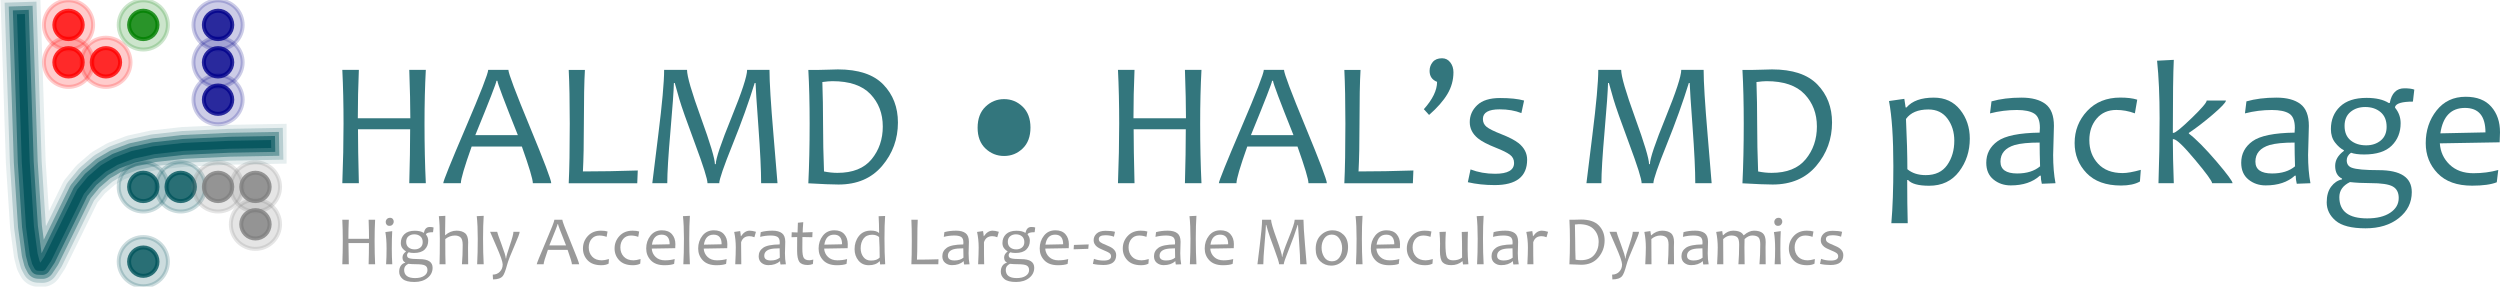 <?xml version="1.0" encoding="UTF-8" standalone="no"?>
<svg id="svg7209" xmlns:rdf="http://www.w3.org/1999/02/22-rdf-syntax-ns#" xmlns="http://www.w3.org/2000/svg" viewBox="0 0 785.08 90" version="1.1" xmlns:cc="http://creativecommons.org/ns#" xmlns:dc="http://purl.org/dc/elements/1.1/">
 <defs id="defs7211">
  <clipPath id="clipPath6937" clipPathUnits="userSpaceOnUse">
   <path id="path6939" d="M0,0,72,0,72,72,0,72,0,0z"/>
  </clipPath>
  <clipPath id="clipPath6951" clipPathUnits="userSpaceOnUse">
   <path id="path6953" d="M0,0,72,0,72,72,0,72,0,0z"/>
  </clipPath>
  <clipPath id="clipPath6965" clipPathUnits="userSpaceOnUse">
   <path id="path6967" d="M0,0,72,0,72,72,0,72,0,0z"/>
  </clipPath>
  <clipPath id="clipPath6975" clipPathUnits="userSpaceOnUse">
   <path id="path6977" d="M0,0,72,0,72,72,0,72,0,0z"/>
  </clipPath>
  <clipPath id="clipPath6985" clipPathUnits="userSpaceOnUse">
   <path id="path6987" d="M0,0,72,0,72,72,0,72,0,0z"/>
  </clipPath>
  <clipPath id="clipPath6999" clipPathUnits="userSpaceOnUse">
   <path id="path7001" d="M0,0,72,0,72,72,0,72,0,0z"/>
  </clipPath>
  <clipPath id="clipPath7013" clipPathUnits="userSpaceOnUse">
   <path id="path7015" d="M0,0,72,0,72,72,0,72,0,0z"/>
  </clipPath>
  <clipPath id="clipPath7027" clipPathUnits="userSpaceOnUse">
   <path id="path7029" d="M0,0,72,0,72,72,0,72,0,0z"/>
  </clipPath>
  <clipPath id="clipPath7041" clipPathUnits="userSpaceOnUse">
   <path id="path7043" d="M0,0,72,0,72,72,0,72,0,0z"/>
  </clipPath>
  <clipPath id="clipPath7055" clipPathUnits="userSpaceOnUse">
   <path id="path7057" d="M0,0,72,0,72,72,0,72,0,0z"/>
  </clipPath>
  <clipPath id="clipPath7069" clipPathUnits="userSpaceOnUse">
   <path id="path7071" d="M0,0,72,0,72,72,0,72,0,0z"/>
  </clipPath>
  <clipPath id="clipPath7079" clipPathUnits="userSpaceOnUse">
   <path id="path7081" d="M0,0,72,0,72,72,0,72,0,0z"/>
  </clipPath>
  <clipPath id="clipPath7089" clipPathUnits="userSpaceOnUse">
   <path id="path7091" d="M0,0,72,0,72,72,0,72,0,0z"/>
  </clipPath>
  <clipPath id="clipPath7099" clipPathUnits="userSpaceOnUse">
   <path id="path7101" d="M0,0,72,0,72,72,0,72,0,0z"/>
  </clipPath>
  <clipPath id="clipPath7109" clipPathUnits="userSpaceOnUse">
   <path id="path7111" d="M0,0,72,0,72,72,0,72,0,0z"/>
  </clipPath>
 </defs>
 <g id="layer1" transform="translate(-5,-957.362)">
  <g id="text3333" font-size="19px" transform="translate(0,952.362)" font-family="Candara" fill="#999">
   <path id="path6539" d="m122.8,87.996-2.041,0c0.072-2.478,0.107-4.698,0.107-6.66h-6.435c0,1.59,0.036,3.81,0.107,6.66h-2.041c0.1-2.614,0.15-5.063,0.15-7.348,0-2.392-0.05-4.605-0.15-6.639h2.041c-0.086,2.048-0.129,4.039-0.129,5.973h6.478c-0-1.554-0.043-3.545-0.129-5.973h2.041c-0.107,1.991-0.161,4.204-0.161,6.639-0,2.671,0.054,5.12,0.161,7.348z"/>
   <path id="path6541" d="m128.19,87.996-1.944,0c0.1-1.432,0.15-3.069,0.15-4.909,0-2.07-0.125-3.806-0.376-5.21l2.148-0.29c-0.086,1.497-0.129,3.33-0.129,5.5,0,1.719,0.05,3.355,0.15,4.909zm0.451-13.428c-0,0.365-0.118,0.682-0.354,0.951-0.236,0.269-0.569,0.403-0.999,0.403-0.365,0-0.65-0.116-0.854-0.349-0.204-0.233-0.306-0.514-0.306-0.843,0-0.358,0.122-0.67,0.365-0.935,0.243-0.265,0.58-0.397,1.01-0.397,0.351,0,0.628,0.116,0.833,0.349,0.204,0.233,0.306,0.507,0.306,0.822z"/>
   <path id="path6543" d="m141.16,76.437-0.172,1.482c-1.332,0-2.066,0.215-2.202,0.645v0.107c0.458,0.559,0.687,1.196,0.688,1.912-0,1.117-0.367,2.039-1.101,2.766-0.734,0.727-1.867,1.09-3.4,1.09-0.68,0-1.221-0.072-1.622-0.215-0.351,0.251-0.526,0.562-0.526,0.935-0,0.458,0.208,0.763,0.623,0.913,0.53,0.201,1.636,0.301,3.319,0.301,2.721,0,4.082,0.902,4.082,2.707-0,1.289-0.53,2.356-1.59,3.201-1.06,0.845-2.431,1.268-4.114,1.268-1.726-0-2.956-0.313-3.69-0.94-0.734-0.627-1.101-1.38-1.101-2.261,0-0.802,0.181-1.447,0.542-1.934,0.362-0.487,0.811-0.788,1.348-0.902v-0.097c-0.566-0.272-0.849-0.795-0.849-1.568-0-0.702,0.358-1.318,1.074-1.848v-0.086c-0.38-0.186-0.741-0.501-1.085-0.945-0.344-0.444-0.516-0.995-0.516-1.654,0-1.139,0.376-2.066,1.128-2.782,0.752-0.716,1.841-1.074,3.266-1.074,1.167,0,2.084,0.211,2.75,0.634h0.118c0.229-1.21,0.831-1.815,1.805-1.815,0.53,0,0.938,0.054,1.225,0.161zm-1.923,13.374c-0-0.673-0.245-1.148-0.736-1.423-0.491-0.276-1.413-0.414-2.766-0.414-0.917,0-1.755-0.043-2.514-0.129-0.874,0.423-1.311,1.042-1.311,1.858,0,1.747,1.146,2.621,3.438,2.621,1.196-0,2.143-0.233,2.841-0.698,0.698-0.466,1.047-1.071,1.047-1.815zm-1.493-8.787c-0-0.788-0.249-1.391-0.747-1.81-0.498-0.419-1.13-0.628-1.896-0.628-0.723,0-1.328,0.202-1.815,0.607-0.487,0.405-0.73,0.979-0.73,1.724,0,0.781,0.249,1.375,0.747,1.783,0.498,0.408,1.137,0.612,1.917,0.612,0.716,0,1.316-0.199,1.799-0.596,0.483-0.397,0.725-0.961,0.725-1.692z"/>
   <path id="path6545" d="m152.02,87.996-1.955,0c0.158-1.883,0.236-3.91,0.236-6.08-0-1.16-0.217-1.942-0.65-2.347-0.433-0.405-1.033-0.607-1.799-0.607-1.074,0-2.08,0.369-3.019,1.106,0,3.91,0.029,6.553,0.086,7.928h-1.891c0.065-1.891,0.097-4.562,0.097-8.014,0-3.022-0.104-5.389-0.312-7.101l2.041-0.107c-0.057,2.184-0.086,4.211-0.086,6.08h0.065c1.074-0.945,2.252-1.418,3.534-1.418,1.146,0,2.041,0.267,2.686,0.8,0.645,0.534,0.967,1.47,0.967,2.809-0,0.136-0.007,0.403-0.021,0.8-0.014,0.397-0.021,0.747-0.021,1.047-0,1.031,0.014,2.732,0.043,5.103z"/>
   <path id="path6547" d="m156.9,87.996-2.062,0c0.129-2.363,0.193-5.035,0.193-8.014,0-2.893-0.104-5.26-0.312-7.101l2.181-0.107c-0.136,1.948-0.204,4.351-0.204,7.208-0,2.943,0.068,5.615,0.204,8.014z"/>
   <path id="path6549" d="m168.19,77.79c-0,0.458-0.541,1.919-1.622,4.383-1.239,2.814-2.009,4.798-2.31,5.951-0.494,1.869-0.952,3.058-1.375,3.566-0.573,0.702-1.593,1.053-3.062,1.053l-0.086-1.504c0.895-0,1.64-0.304,2.234-0.913,0.594-0.609,0.892-1.371,0.892-2.288,0-0.795-0.659-2.686-1.977-5.672-1.318-2.986-1.977-4.512-1.977-4.576h2.224c0,0.193,0.451,1.497,1.353,3.91,0.902,2.413,1.353,3.899,1.353,4.458h0.107c0-0.465,0.381-1.815,1.144-4.05,0.763-2.234,1.144-3.674,1.144-4.318z"/>
   <path id="path6551" d="m186.87,87.996-2.267,0c-0-0.48-0.451-1.987-1.353-4.522h-6.198c-0.888,2.499-1.332,4.007-1.332,4.522h-2.17c0-0.265,0.924-2.555,2.772-6.87s2.772-6.687,2.772-7.117h2.492c-0,0.423,0.881,2.761,2.643,7.015,1.762,4.254,2.643,6.578,2.643,6.972zm-4.114-5.93c-1.683-4.204-2.524-6.438-2.524-6.703h-0.118c-0,0.222-0.87,2.456-2.61,6.703z"/>
   <path id="path6553" d="m196.23,86.352-0.107,1.44c-0.58,0.329-1.357,0.494-2.331,0.494-1.855-0-3.273-0.512-4.254-1.536-0.981-1.024-1.472-2.259-1.472-3.706,0-1.532,0.516-2.85,1.547-3.953,1.031-1.103,2.396-1.654,4.093-1.654,0.852,0,1.547,0.086,2.084,0.258l-0.29,1.687c-0.752-0.279-1.515-0.419-2.288-0.419-1.017,0-1.826,0.354-2.428,1.063-0.602,0.709-0.902,1.597-0.902,2.664-0,1.16,0.358,2.127,1.074,2.9,0.716,0.773,1.73,1.16,3.04,1.16,0.537,0,1.282-0.132,2.234-0.397z"/>
   <path id="path6555" d="m206.16,86.352-0.107,1.44c-0.58,0.329-1.357,0.494-2.331,0.494-1.855-0-3.273-0.512-4.254-1.536-0.981-1.024-1.472-2.259-1.472-3.706,0-1.532,0.516-2.85,1.547-3.953,1.031-1.103,2.396-1.654,4.093-1.654,0.852,0,1.547,0.086,2.084,0.258l-0.29,1.687c-0.752-0.279-1.515-0.419-2.288-0.419-1.017,0-1.826,0.354-2.428,1.063-0.602,0.709-0.902,1.597-0.902,2.664-0,1.16,0.358,2.127,1.074,2.9,0.716,0.773,1.73,1.16,3.04,1.16,0.537,0,1.282-0.132,2.234-0.397z"/>
   <path id="path6557" d="m217.09,81.69c-0,0.301-0.014,0.716-0.043,1.246l-7.38,0.129c0.072,1.046,0.476,1.921,1.214,2.627,0.738,0.705,1.715,1.058,2.933,1.058,1.089,0,2.109-0.132,3.062-0.397l-0.183,1.515c-0.702,0.279-1.715,0.419-3.04,0.419-1.862-0-3.282-0.508-4.259-1.525-0.978-1.017-1.466-2.256-1.466-3.717,0-1.561,0.446-2.906,1.337-4.034s2.089-1.692,3.593-1.692c1.382,0,2.433,0.408,3.153,1.225,0.72,0.816,1.08,1.866,1.08,3.147zm-1.794,0.021c-0-2.012-0.841-3.018-2.524-3.019-1.719,0-2.732,1.046-3.04,3.137z"/>
   <path id="path6559" d="m221.65,87.996-2.062,0c0.129-2.363,0.193-5.035,0.193-8.014,0-2.893-0.104-5.26-0.312-7.101l2.181-0.107c-0.136,1.948-0.204,4.351-0.204,7.208,0,2.943,0.068,5.615,0.204,8.014z"/>
   <path id="path6561" d="m233.41,81.69c-0,0.301-0.014,0.716-0.043,1.246l-7.38,0.129c0.072,1.046,0.476,1.921,1.214,2.627,0.738,0.705,1.715,1.058,2.933,1.058,1.089,0,2.109-0.132,3.062-0.397l-0.183,1.515c-0.702,0.279-1.715,0.419-3.04,0.419-1.862-0-3.282-0.508-4.259-1.525-0.978-1.017-1.466-2.256-1.466-3.717,0-1.561,0.446-2.906,1.337-4.034s2.089-1.692,3.593-1.692c1.382,0,2.433,0.408,3.153,1.225,0.72,0.816,1.08,1.866,1.08,3.147zm-1.794,0.021c-0-2.012-0.841-3.018-2.524-3.019-1.719,0-2.732,1.046-3.04,3.137z"/>
   <path id="path6563" d="m242.39,77.79-0.483,1.708c-0.559-0.222-1.078-0.333-1.558-0.333-1.346,0-2.22,0.641-2.621,1.923,0,3.294,0.021,5.597,0.064,6.907h-1.901c0.115-2.27,0.172-4.032,0.172-5.285,0-1.697-0.168-3.323-0.505-4.877l1.88-0.269c0.136,0.788,0.204,1.314,0.204,1.579h0.086c0.773-1.139,1.676-1.708,2.707-1.708,0.544,0,1.196,0.118,1.955,0.354z"/>
   <path id="path6565" d="m251.79,87.996-1.687,0.064c-0.086-0.351-0.129-0.684-0.129-0.999h-0.107c-0.881,0.802-2.08,1.203-3.599,1.203-0.824,0-1.533-0.242-2.127-0.725-0.594-0.483-0.892-1.173-0.892-2.068,0-1.103,0.466-1.989,1.397-2.659,0.931-0.67,2.66-1.022,5.189-1.058,0.021-0.172,0.032-0.369,0.032-0.591-0-0.881-0.235-1.468-0.704-1.762-0.469-0.294-1.18-0.44-2.132-0.44-1.124,0-2.231,0.14-3.319,0.419l0.183-1.482c1.074-0.308,2.31-0.462,3.706-0.462,1.275,0,2.259,0.263,2.954,0.79,0.695,0.526,1.042,1.423,1.042,2.691-0,0.337-0.016,0.947-0.048,1.831-0.032,0.884-0.048,1.474-0.048,1.767-0,1.303,0.097,2.463,0.29,3.481zm-1.901-2.084c-0.036-1.089-0.054-2.066-0.054-2.933-1.346,0-2.37,0.1-3.072,0.301-1.175,0.358-1.762,1.042-1.762,2.052,0,0.974,0.688,1.461,2.062,1.461,1.182,0,2.123-0.294,2.825-0.881z"/>
   <path id="path6567" d="m260.4,86.513-0.129,1.397c-0.566,0.208-1.099,0.312-1.601,0.312-1.289-0-2.17-0.328-2.643-0.983-0.473-0.655-0.709-1.828-0.709-3.518,0-1.096,0.007-2.524,0.021-4.286-0.401,0-0.992,0.021-1.772,0.064l0.065-1.558c0.68,0.043,1.289,0.064,1.826,0.064,0-0.43,0.036-1.45,0.107-3.062l1.687-0.172c-0.122,1.504-0.183,2.582-0.183,3.233,0.702,0,1.733-0.036,3.094-0.107l-0.075,1.601c-1.289-0.043-2.324-0.064-3.104-0.064-0.014,1.081-0.021,2.299-0.021,3.652-0,1.475,0.156,2.451,0.467,2.927,0.312,0.476,0.89,0.714,1.735,0.714,0.279,0,0.691-0.072,1.235-0.215z"/>
   <path id="path6569" d="m271.23,81.69c-0,0.301-0.014,0.716-0.043,1.246l-7.38,0.129c0.072,1.046,0.476,1.921,1.214,2.627,0.738,0.705,1.715,1.058,2.933,1.058,1.089,0,2.109-0.132,3.062-0.397l-0.183,1.515c-0.702,0.279-1.715,0.419-3.04,0.419-1.862-0-3.282-0.508-4.259-1.525-0.978-1.017-1.466-2.256-1.466-3.717,0-1.561,0.446-2.906,1.337-4.034s2.089-1.692,3.593-1.692c1.382,0,2.433,0.408,3.153,1.225,0.72,0.816,1.08,1.866,1.08,3.147zm-1.794,0.021c-0-2.012-0.841-3.018-2.524-3.019-1.719,0-2.732,1.046-3.04,3.137z"/>
   <path id="path6571" d="m282.98,87.985-1.601,0.054c-0.057-0.308-0.086-0.634-0.086-0.978h-0.118c-0.752,0.816-1.869,1.225-3.352,1.225-1.361-0-2.444-0.494-3.249-1.482-0.806-0.988-1.208-2.181-1.208-3.577-0-1.583,0.448-2.947,1.343-4.093,0.895-1.146,2.156-1.719,3.781-1.719,1.16,0,1.991,0.236,2.492,0.709h0.086c0-1.776-0.05-3.52-0.15-5.231l2.041-0.075c-0.136,1.819-0.204,4.2-0.204,7.144-0,2.994,0.075,5.668,0.226,8.024zm-1.73-2.116c-0-2.227-0.061-4.372-0.183-6.435-0.58-0.48-1.303-0.72-2.17-0.72-1.21,0-2.116,0.403-2.718,1.208-0.602,0.806-0.902,1.817-0.902,3.035-0,1.089,0.285,2.005,0.854,2.75,0.569,0.745,1.359,1.117,2.369,1.117,1.268,0,2.184-0.319,2.75-0.956z"/>
   <path id="path6573" d="m299.72,86.416-0.064,1.579-8.454,0c0.086-1.769,0.129-4.218,0.129-7.348-0-2.693-0.043-4.906-0.129-6.639h1.998c-0.086,1.447-0.129,3.659-0.129,6.639,0,2.449-0.039,4.412-0.118,5.887,2.148,0,4.404-0.039,6.768-0.118z"/>
   <path id="path6575" d="m309.46,87.996-1.687,0.064c-0.086-0.351-0.129-0.684-0.129-0.999h-0.107c-0.881,0.802-2.08,1.203-3.599,1.203-0.824,0-1.533-0.242-2.127-0.725s-0.892-1.173-0.892-2.068c0-1.103,0.465-1.989,1.397-2.659,0.931-0.67,2.66-1.022,5.189-1.058,0.021-0.172,0.032-0.369,0.032-0.591,0-0.881-0.235-1.468-0.704-1.762-0.469-0.294-1.18-0.44-2.132-0.44-1.124,0-2.231,0.14-3.319,0.419l0.183-1.482c1.074-0.308,2.31-0.462,3.706-0.462,1.275,0,2.259,0.263,2.954,0.79,0.695,0.526,1.042,1.423,1.042,2.691-0,0.337-0.016,0.947-0.048,1.831-0.032,0.884-0.048,1.474-0.048,1.767-0,1.303,0.097,2.463,0.29,3.481zm-1.901-2.084c-0.036-1.089-0.054-2.066-0.054-2.933-1.346,0-2.37,0.1-3.072,0.301-1.175,0.358-1.762,1.042-1.762,2.052,0,0.974,0.688,1.461,2.062,1.461,1.182,0,2.123-0.294,2.825-0.881z"/>
   <path id="path6577" d="m318.66,77.79-0.483,1.708c-0.559-0.222-1.078-0.333-1.558-0.333-1.346,0-2.22,0.641-2.621,1.923,0,3.294,0.021,5.597,0.065,6.907h-1.901c0.115-2.27,0.172-4.032,0.172-5.285,0-1.697-0.168-3.323-0.505-4.877l1.88-0.269c0.136,0.788,0.204,1.314,0.204,1.579h0.086c0.773-1.139,1.676-1.708,2.707-1.708,0.544,0,1.196,0.118,1.955,0.354z"/>
   <path id="path6579" d="m330.09,76.437-0.172,1.482c-1.332,0-2.066,0.215-2.202,0.645v0.107c0.458,0.559,0.687,1.196,0.688,1.912-0,1.117-0.367,2.039-1.101,2.766-0.734,0.727-1.867,1.09-3.4,1.09-0.68,0-1.221-0.072-1.622-0.215-0.351,0.251-0.526,0.562-0.526,0.935,0,0.458,0.208,0.763,0.623,0.913,0.53,0.201,1.636,0.301,3.319,0.301,2.721,0,4.082,0.902,4.082,2.707-0,1.289-0.53,2.356-1.59,3.201-1.06,0.845-2.431,1.268-4.114,1.268-1.726-0-2.956-0.313-3.69-0.94-0.734-0.627-1.101-1.38-1.101-2.261,0-0.802,0.181-1.447,0.542-1.934,0.362-0.487,0.811-0.788,1.348-0.902v-0.097c-0.566-0.272-0.849-0.795-0.849-1.568,0-0.702,0.358-1.318,1.074-1.848v-0.086c-0.38-0.186-0.741-0.501-1.085-0.945-0.344-0.444-0.516-0.995-0.516-1.654,0-1.139,0.376-2.066,1.128-2.782,0.752-0.716,1.841-1.074,3.266-1.074,1.167,0,2.084,0.211,2.75,0.634h0.118c0.229-1.21,0.831-1.815,1.805-1.815,0.53,0,0.938,0.054,1.225,0.161zm-1.923,13.374c-0-0.673-0.245-1.148-0.736-1.423-0.491-0.276-1.413-0.414-2.766-0.414-0.917,0-1.755-0.043-2.514-0.129-0.874,0.423-1.311,1.042-1.311,1.858,0,1.747,1.146,2.621,3.438,2.621,1.196-0,2.143-0.233,2.841-0.698,0.698-0.466,1.047-1.071,1.047-1.815zm-1.493-8.787c-0-0.788-0.249-1.391-0.747-1.81-0.498-0.419-1.13-0.628-1.896-0.628-0.723,0-1.328,0.202-1.815,0.607-0.487,0.405-0.73,0.979-0.73,1.724-0,0.781,0.249,1.375,0.747,1.783,0.498,0.408,1.137,0.612,1.917,0.612,0.716,0,1.316-0.199,1.799-0.596s0.725-0.961,0.725-1.692z"/>
   <path id="path6581" d="m340.66,81.69c-0,0.301-0.014,0.716-0.043,1.246l-7.38,0.129c0.072,1.046,0.476,1.921,1.214,2.627,0.738,0.705,1.715,1.058,2.933,1.058,1.089,0,2.109-0.132,3.062-0.397l-0.183,1.515c-0.702,0.279-1.715,0.419-3.04,0.419-1.862-0-3.282-0.508-4.259-1.525-0.978-1.017-1.466-2.256-1.466-3.717,0-1.561,0.446-2.906,1.337-4.034s2.089-1.692,3.593-1.692c1.382,0,2.433,0.408,3.153,1.225,0.72,0.816,1.08,1.866,1.08,3.147zm-1.794,0.021c-0-2.012-0.841-3.018-2.524-3.019-1.719,0-2.732,1.046-3.04,3.137z"/>
   <path id="path6583" d="m346.88,81.754-0.129,1.386-4.598,0.15,0.097-1.375z"/>
   <path id="path6585" d="m355.52,85.084c-0,2.091-1.336,3.137-4.007,3.137-1.182-0-2.284-0.118-3.309-0.354l0.333-1.579c0.931,0.358,1.941,0.537,3.029,0.537,1.561,0,2.342-0.444,2.342-1.332-0-0.43-0.174-0.772-0.521-1.026-0.347-0.254-0.922-0.539-1.724-0.854-1.017-0.401-1.755-0.788-2.213-1.16-0.673-0.551-1.01-1.217-1.01-1.998,0-0.816,0.308-1.516,0.924-2.1,0.616-0.584,1.554-0.875,2.814-0.875,1.232,0,2.22,0.104,2.965,0.312l-0.333,1.547c-0.773-0.308-1.669-0.462-2.686-0.462-1.375,0-2.062,0.397-2.062,1.192,0,0.401,0.154,0.725,0.462,0.972,0.308,0.247,0.909,0.546,1.805,0.897,0.967,0.38,1.683,0.752,2.148,1.117,0.695,0.566,1.042,1.242,1.042,2.03z"/>
   <path id="path6587" d="m365.75,86.352-0.107,1.44c-0.58,0.329-1.357,0.494-2.331,0.494-1.855-0-3.273-0.512-4.254-1.536-0.981-1.024-1.472-2.259-1.472-3.706-0-1.532,0.516-2.85,1.547-3.953,1.031-1.103,2.396-1.654,4.093-1.654,0.852,0,1.547,0.086,2.084,0.258l-0.29,1.687c-0.752-0.279-1.515-0.419-2.288-0.419-1.017,0-1.826,0.354-2.428,1.063-0.602,0.709-0.902,1.597-0.902,2.664-0,1.16,0.358,2.127,1.074,2.9,0.716,0.773,1.73,1.16,3.04,1.16,0.537,0,1.282-0.132,2.234-0.397z"/>
   <path id="path6589" d="m375.93,87.996-1.687,0.064c-0.086-0.351-0.129-0.684-0.129-0.999h-0.107c-0.881,0.802-2.08,1.203-3.599,1.203-0.824,0-1.533-0.242-2.127-0.725s-0.892-1.173-0.892-2.068c0-1.103,0.466-1.989,1.397-2.659,0.931-0.67,2.66-1.022,5.189-1.058,0.021-0.172,0.032-0.369,0.032-0.591-0-0.881-0.235-1.468-0.704-1.762-0.469-0.294-1.18-0.44-2.132-0.44-1.124,0-2.231,0.14-3.319,0.419l0.183-1.482c1.074-0.308,2.31-0.462,3.706-0.462,1.275,0,2.259,0.263,2.954,0.79,0.695,0.526,1.042,1.423,1.042,2.691-0,0.337-0.016,0.947-0.048,1.831-0.032,0.884-0.048,1.474-0.048,1.767-0,1.303,0.097,2.463,0.29,3.481zm-1.901-2.084c-0.036-1.089-0.054-2.066-0.054-2.933-1.346,0-2.37,0.1-3.072,0.301-1.175,0.358-1.762,1.042-1.762,2.052,0,0.974,0.688,1.461,2.062,1.461,1.182,0,2.123-0.294,2.825-0.881z"/>
   <path id="path6591" d="m380.72,87.996-2.062,0c0.129-2.363,0.193-5.035,0.193-8.014,0-2.893-0.104-5.26-0.312-7.101l2.181-0.107c-0.136,1.948-0.204,4.351-0.204,7.208-0,2.943,0.068,5.615,0.204,8.014z"/>
   <path id="path6593" d="m392.48,81.69c-0,0.301-0.014,0.716-0.043,1.246l-7.38,0.129c0.072,1.046,0.476,1.921,1.214,2.627,0.738,0.705,1.715,1.058,2.933,1.058,1.089,0,2.109-0.132,3.062-0.397l-0.183,1.515c-0.702,0.279-1.715,0.419-3.04,0.419-1.862-0-3.282-0.508-4.259-1.525-0.978-1.017-1.466-2.256-1.466-3.717,0-1.561,0.446-2.906,1.337-4.034s2.089-1.692,3.593-1.692c1.382,0,2.433,0.408,3.153,1.225,0.72,0.816,1.08,1.866,1.08,3.147zm-1.794,0.021c-0-2.012-0.841-3.018-2.524-3.019-1.719,0-2.732,1.046-3.04,3.137z"/>
   <path id="path6595" d="m415.32,87.996-2.019,0c-0-1.597-0.111-3.907-0.333-6.929-0.222-3.022-0.34-4.834-0.354-5.436h-0.107c-0.716,2.328-1.624,4.854-2.723,7.579-1.099,2.725-1.649,4.32-1.649,4.786h-1.45c0-0.501-0.512-2.125-1.536-4.872-1.024-2.746-1.672-4.585-1.944-5.516-0.272-0.931-0.458-1.59-0.559-1.977h-0.107c-0.021,0.981-0.163,2.961-0.424,5.94-0.261,2.979-0.392,5.12-0.392,6.424h-1.848c0-0.072,0.243-2.043,0.73-5.914,0.487-3.871,0.73-6.562,0.73-8.073h2.825c-0,0.788,0.573,2.757,1.719,5.908,1.146,3.151,1.719,5.06,1.719,5.726h0.107c-0-0.666,0.645-2.58,1.934-5.742,1.289-3.162,1.934-5.126,1.934-5.892h2.761c-0,1.511,0.165,4.189,0.494,8.035,0.329,3.846,0.494,5.829,0.494,5.951z"/>
   <path id="path6597" d="m428.33,82.581c-0,1.833-0.526,3.264-1.579,4.292s-2.292,1.542-3.717,1.542c-1.332,0-2.476-0.455-3.432-1.364-0.956-0.909-1.434-2.191-1.434-3.846,0-1.848,0.528-3.291,1.585-4.329s2.297-1.558,3.722-1.558c1.332,0,2.474,0.46,3.427,1.38,0.952,0.92,1.429,2.215,1.429,3.883zm-1.858,0.376c-0-1.117-0.281-2.111-0.843-2.981-0.562-0.87-1.363-1.305-2.401-1.305-1.031,0-1.824,0.412-2.379,1.235-0.555,0.824-0.833,1.78-0.833,2.868,0,1.124,0.281,2.12,0.843,2.986,0.562,0.867,1.366,1.3,2.412,1.3,1.031,0,1.823-0.414,2.374-1.241,0.551-0.827,0.827-1.781,0.827-2.863z"/>
   <path id="path6599" d="m432.88,87.996-2.062,0c0.129-2.363,0.193-5.035,0.193-8.014,0-2.893-0.104-5.26-0.312-7.101l2.181-0.107c-0.136,1.948-0.204,4.351-0.204,7.208,0,2.943,0.068,5.615,0.204,8.014z"/>
   <path id="path6601" d="m444.65,81.69c-0,0.301-0.014,0.716-0.043,1.246l-7.38,0.129c0.072,1.046,0.476,1.921,1.214,2.627,0.738,0.705,1.715,1.058,2.933,1.058,1.089,0,2.109-0.132,3.062-0.397l-0.183,1.515c-0.702,0.279-1.715,0.419-3.04,0.419-1.862-0-3.282-0.508-4.259-1.525-0.978-1.017-1.466-2.256-1.466-3.717,0-1.561,0.446-2.906,1.337-4.034s2.089-1.692,3.593-1.692c1.382,0,2.433,0.408,3.153,1.225,0.72,0.816,1.08,1.866,1.08,3.147zm-1.794,0.021c-0-2.012-0.841-3.018-2.524-3.019-1.719,0-2.732,1.046-3.04,3.137z"/>
   <path id="path6603" d="m454.95,86.352-0.107,1.44c-0.58,0.329-1.357,0.494-2.331,0.494-1.855-0-3.273-0.512-4.254-1.536-0.981-1.024-1.472-2.259-1.472-3.706,0-1.532,0.516-2.85,1.547-3.953,1.031-1.103,2.396-1.654,4.093-1.654,0.852,0,1.547,0.086,2.084,0.258l-0.29,1.687c-0.752-0.279-1.515-0.419-2.288-0.419-1.017,0-1.826,0.354-2.428,1.063-0.602,0.709-0.902,1.597-0.902,2.664,0,1.16,0.358,2.127,1.074,2.9,0.716,0.773,1.73,1.16,3.04,1.16,0.537,0,1.282-0.132,2.234-0.397z"/>
   <path id="path6605" d="m466.12,87.985-1.665,0.064c-0.1-0.401-0.15-0.73-0.15-0.988h-0.107c-0.952,0.802-2.109,1.203-3.47,1.203-1.239,0-2.139-0.299-2.702-0.897-0.562-0.598-0.843-1.803-0.843-3.615,0-0.258,0.007-0.641,0.021-1.149,0.014-0.508,0.021-0.856,0.021-1.042,0-1.053-0.061-2.292-0.183-3.717l1.998-0.075c-0.086,1.382-0.129,2.564-0.129,3.545,0,2.256,0.145,3.726,0.435,4.41,0.29,0.684,0.944,1.026,1.96,1.026,1.146,0,2.091-0.286,2.836-0.859-0-3.982-0.036-6.664-0.107-8.046l1.934-0.075c-0.057,1.346-0.086,3.208-0.086,5.586-0,1.525,0.079,3.069,0.236,4.63z"/>
   <path id="path6607" d="m470.91,87.996-2.062,0c0.129-2.363,0.193-5.035,0.193-8.014,0-2.893-0.104-5.26-0.312-7.101l2.181-0.107c-0.136,1.948-0.204,4.351-0.204,7.208,0,2.943,0.068,5.615,0.204,8.014z"/>
   <path id="path6609" d="m481.93,87.996-1.687,0.064c-0.086-0.351-0.129-0.684-0.129-0.999h-0.107c-0.881,0.802-2.08,1.203-3.599,1.203-0.824,0-1.533-0.242-2.127-0.725s-0.892-1.173-0.892-2.068c0-1.103,0.465-1.989,1.397-2.659,0.931-0.67,2.66-1.022,5.189-1.058,0.021-0.172,0.032-0.369,0.032-0.591-0-0.881-0.235-1.468-0.704-1.762-0.469-0.294-1.18-0.44-2.132-0.44-1.124,0-2.231,0.14-3.319,0.419l0.183-1.482c1.074-0.308,2.31-0.462,3.706-0.462,1.275,0,2.259,0.263,2.954,0.79,0.695,0.526,1.042,1.423,1.042,2.691-0,0.337-0.016,0.947-0.048,1.831-0.032,0.884-0.048,1.474-0.048,1.767-0,1.303,0.097,2.463,0.29,3.481zm-1.901-2.084c-0.036-1.089-0.054-2.066-0.054-2.933-1.346,0-2.37,0.1-3.072,0.301-1.175,0.358-1.762,1.042-1.762,2.052-0,0.974,0.687,1.461,2.062,1.461,1.182,0,2.123-0.294,2.825-0.881z"/>
   <path id="path6611" d="m491.14,77.79-0.483,1.708c-0.559-0.222-1.078-0.333-1.558-0.333-1.346,0-2.22,0.641-2.621,1.923,0,3.294,0.021,5.597,0.065,6.907h-1.901c0.115-2.27,0.172-4.032,0.172-5.285,0-1.697-0.168-3.323-0.505-4.877l1.88-0.269c0.136,0.788,0.204,1.314,0.204,1.579h0.086c0.773-1.139,1.676-1.708,2.707-1.708,0.544,0,1.196,0.118,1.955,0.354z"/>
   <path id="path6613" d="m508.9,80.498c-0,2.034-0.65,3.817-1.95,5.35-1.3,1.533-3.092,2.299-5.377,2.299-0.745,0-1.987-0.05-3.728-0.15,0.107-2.22,0.161-4.669,0.161-7.348,0-2.521-0.054-4.734-0.161-6.639h1.182c0.286,0,0.723-0.011,1.311-0.032,0.587-0.021,0.974-0.032,1.16-0.032,2.528,0,4.394,0.621,5.597,1.864s1.805,2.805,1.805,4.689zm-1.869,0.483c-0-1.59-0.507-2.918-1.52-3.985-1.013-1.067-2.58-1.601-4.7-1.601-0.301,0-0.713,0.036-1.235,0.107,0.057,1.669,0.086,3.384,0.086,5.146-0,1.934,0.039,3.896,0.118,5.887,0.573,0.115,1.124,0.172,1.654,0.172,1.891,0,3.296-0.56,4.216-1.681,0.92-1.121,1.38-2.469,1.38-4.044z"/>
   <path id="path6615" d="m519.71,77.79c-0,0.458-0.541,1.919-1.622,4.383-1.239,2.814-2.009,4.798-2.31,5.951-0.494,1.869-0.952,3.058-1.375,3.566-0.573,0.702-1.593,1.053-3.062,1.053l-0.086-1.504c0.895-0,1.64-0.304,2.234-0.913,0.594-0.609,0.892-1.371,0.892-2.288-0-0.795-0.659-2.686-1.977-5.672-1.318-2.986-1.977-4.512-1.977-4.576h2.224c0,0.193,0.451,1.497,1.353,3.91,0.902,2.413,1.353,3.899,1.353,4.458h0.107c-0-0.465,0.381-1.815,1.144-4.05,0.763-2.234,1.144-3.674,1.144-4.318z"/>
   <path id="path6617" d="m530.7,87.996-1.955,0c0.158-1.883,0.236-3.939,0.236-6.166-0-1.103-0.224-1.857-0.671-2.261-0.448-0.405-1.087-0.607-1.917-0.607-1.017,0-1.955,0.369-2.814,1.106,0,2.442,0.014,5.085,0.043,7.928h-1.955c0.122-2.435,0.183-4.197,0.183-5.285,0-1.676-0.158-3.301-0.473-4.877l1.891-0.269,0.204,1.31h0.086c1.06-0.96,2.195-1.439,3.405-1.44,1.189,0,2.109,0.263,2.761,0.79,0.652,0.526,0.978,1.463,0.978,2.809-0,0.136-0.007,0.405-0.021,0.806-0.014,0.401-0.021,0.67-0.021,0.806-0,1.196,0.014,2.979,0.043,5.35z"/>
   <path id="path6619" d="m541.57,87.996-1.687,0.064c-0.086-0.351-0.129-0.684-0.129-0.999h-0.107c-0.881,0.802-2.08,1.203-3.599,1.203-0.824,0-1.533-0.242-2.127-0.725-0.594-0.483-0.892-1.173-0.892-2.068,0-1.103,0.466-1.989,1.397-2.659,0.931-0.67,2.66-1.022,5.189-1.058,0.021-0.172,0.032-0.369,0.032-0.591-0-0.881-0.235-1.468-0.704-1.762-0.469-0.294-1.18-0.44-2.132-0.44-1.124,0-2.231,0.14-3.319,0.419l0.183-1.482c1.074-0.308,2.31-0.462,3.706-0.462,1.275,0,2.259,0.263,2.954,0.79,0.695,0.526,1.042,1.423,1.042,2.691-0,0.337-0.016,0.947-0.048,1.831-0.032,0.884-0.048,1.474-0.048,1.767-0,1.303,0.097,2.463,0.29,3.481zm-1.901-2.084c-0.036-1.089-0.054-2.066-0.054-2.933-1.346,0-2.37,0.1-3.072,0.301-1.175,0.358-1.762,1.042-1.762,2.052,0,0.974,0.688,1.461,2.062,1.461,1.182,0,2.123-0.294,2.825-0.881z"/>
   <path id="path6621" d="m557.78,81.776c-0-1.146-0.199-1.903-0.596-2.272-0.397-0.369-1.051-0.553-1.96-0.553-0.766,0-1.558,0.376-2.374,1.128-0.029,0.874-0.043,1.73-0.043,2.567-0,1.196,0.021,2.979,0.064,5.35h-1.955c0.158-2.041,0.236-4.114,0.236-6.22,0-1.146-0.199-1.903-0.596-2.272-0.397-0.369-1.033-0.553-1.907-0.553-0.895,0-1.733,0.376-2.514,1.128,0,2.27,0.014,4.909,0.043,7.917h-1.955c0.136-2.435,0.204-4.197,0.204-5.285-0-1.654-0.161-3.28-0.483-4.877l1.891-0.269,0.193,1.3h0.107c0.931-0.952,1.966-1.429,3.104-1.429,1.697,0,2.789,0.476,3.276,1.429h0.118c1.081-0.952,2.148-1.429,3.201-1.429,1.203,0,2.113,0.265,2.728,0.795,0.616,0.53,0.924,1.464,0.924,2.804-0,0.136-0.007,0.405-0.021,0.806-0.014,0.401-0.021,0.67-0.021,0.806-0,1.196,0.014,2.979,0.043,5.35h-1.955c0.165-1.876,0.247-3.95,0.247-6.22z"/>
   <path id="path6623" d="m564.24,87.996-1.944,0c0.1-1.432,0.15-3.069,0.15-4.909,0-2.07-0.125-3.806-0.376-5.21l2.148-0.29c-0.086,1.497-0.129,3.33-0.129,5.5-0,1.719,0.05,3.355,0.15,4.909zm0.451-13.428c0,0.365-0.118,0.682-0.354,0.951-0.236,0.269-0.569,0.403-0.999,0.403-0.365,0-0.65-0.116-0.854-0.349-0.204-0.233-0.306-0.514-0.306-0.843,0-0.358,0.122-0.67,0.365-0.935,0.243-0.265,0.58-0.397,1.01-0.397,0.351,0,0.628,0.116,0.833,0.349,0.204,0.233,0.306,0.507,0.306,0.822z"/>
   <path id="path6625" d="m574.92,86.352-0.107,1.44c-0.58,0.329-1.357,0.494-2.331,0.494-1.855-0-3.273-0.512-4.254-1.536-0.981-1.024-1.472-2.259-1.472-3.706,0-1.532,0.516-2.85,1.547-3.953,1.031-1.103,2.396-1.654,4.093-1.654,0.852,0,1.547,0.086,2.084,0.258l-0.29,1.687c-0.752-0.279-1.515-0.419-2.288-0.419-1.017,0-1.826,0.354-2.428,1.063-0.602,0.709-0.902,1.597-0.902,2.664,0,1.16,0.358,2.127,1.074,2.9,0.716,0.773,1.73,1.16,3.04,1.16,0.537,0,1.282-0.132,2.234-0.397z"/>
   <path id="path6627" d="m583.86,85.084c-0,2.091-1.336,3.137-4.007,3.137-1.182-0-2.284-0.118-3.309-0.354l0.333-1.579c0.931,0.358,1.941,0.537,3.029,0.537,1.561,0,2.342-0.444,2.342-1.332-0-0.43-0.174-0.772-0.521-1.026-0.347-0.254-0.922-0.539-1.724-0.854-1.017-0.401-1.755-0.788-2.213-1.16-0.673-0.551-1.01-1.217-1.01-1.998,0-0.816,0.308-1.516,0.924-2.1,0.616-0.584,1.554-0.875,2.814-0.875,1.232,0,2.22,0.104,2.965,0.312l-0.333,1.547c-0.773-0.308-1.669-0.462-2.686-0.462-1.375,0-2.062,0.397-2.062,1.192,0,0.401,0.154,0.725,0.462,0.972,0.308,0.247,0.909,0.546,1.805,0.897,0.967,0.38,1.683,0.752,2.148,1.117,0.695,0.566,1.042,1.242,1.042,2.03z"/>
  </g>
  <path id="path6498" fill="#33767d" d="m138.72,1014.9-5.195,0c0.182-6.307,0.273-11.958,0.273-16.954h-16.379c-0,4.047,0.091,9.698,0.273,16.954h-5.195c0.255-6.654,0.383-12.888,0.383-18.704-0-6.088-0.128-11.721-0.383-16.898h5.195c-0.219,5.214-0.328,10.281-0.328,15.203h16.488c-0-3.956-0.109-9.023-0.328-15.203h5.195c-0.273,5.068-0.41,10.701-0.41,16.898-0,6.8,0.137,13.034,0.41,18.704z"/>
  <path id="path6500" fill="#33767d" d="m178.1,1014.9-5.769,0c-0-1.221-1.149-5.059-3.445-11.512h-15.777c-2.26,6.362-3.391,10.199-3.391,11.512h-5.523c0-0.674,2.352-6.503,7.055-17.487,4.703-10.983,7.055-17.021,7.055-18.115h6.344c-0,1.076,2.242,7.027,6.727,17.855,4.484,10.829,6.726,16.744,6.727,17.747zm-10.473-15.094c-4.284-10.7-6.426-16.388-6.426-17.062h-0.301c-0,0.565-2.215,6.253-6.644,17.062z"/>
  <path id="path6502" fill="#33767d" d="m205.28,1010.9-0.164,4.019-21.52,0c0.219-4.503,0.328-10.737,0.328-18.704,0-6.854-0.109-12.487-0.328-16.898h5.086c-0.219,3.682-0.328,9.315-0.328,16.898-0,6.235-0.1,11.23-0.301,14.985,5.469,0,11.211-0.1,17.227-0.301z"/>
  <path id="path6504" fill="#33767d" d="m249.16,1014.9-5.141,0c-0-4.065-0.283-9.944-0.848-17.637-0.565-7.693-0.866-12.305-0.902-13.836h-0.273c-1.823,5.925-4.133,12.355-6.932,19.292-2.798,6.936-4.197,10.997-4.197,12.182h-3.691c-0-1.276-1.303-5.41-3.91-12.4-2.607-6.991-4.256-11.672-4.949-14.041-0.693-2.37-1.167-4.047-1.422-5.031h-0.273c-0.055,2.497-0.415,7.538-1.08,15.121-0.665,7.584-0.998,13.034-0.998,16.352h-4.703c-0-0.182,0.62-5.2,1.859-15.053,1.24-9.853,1.859-16.702,1.859-20.549h7.191c-0,2.005,1.458,7.018,4.375,15.039,2.917,8.021,4.375,12.879,4.375,14.575h0.273c-0-1.695,1.641-6.567,4.922-14.616,3.281-8.048,4.922-13.047,4.922-14.998h7.027c-0,3.846,0.419,10.664,1.258,20.453,0.839,9.79,1.258,14.839,1.258,15.149z"/>
  <path id="path6506" fill="#33767d" d="m286.98,995.84c-0,5.178-1.654,9.717-4.963,13.618-3.309,3.901-7.87,5.851-13.686,5.851-1.896,0-5.059-0.128-9.488-0.383,0.273-5.651,0.41-11.885,0.41-18.704,0-6.417-0.137-12.049-0.41-16.898h3.008c0.729,0,1.841-0.027,3.336-0.082,1.495-0.055,2.479-0.082,2.953-0.082,6.435,0,11.184,1.581,14.246,4.744,3.062,3.163,4.594,7.141,4.594,11.936zm-4.758,1.23c-0-4.047-1.29-7.428-3.869-10.145-2.579-2.716-6.567-4.074-11.963-4.074-0.766,0-1.814,0.091-3.144,0.273,0.146,4.247,0.219,8.613,0.219,13.098-0,4.922,0.1,9.917,0.301,14.985,1.458,0.292,2.862,0.438,4.211,0.438,4.812,0,8.39-1.426,10.732-4.279,2.342-2.853,3.514-6.285,3.514-10.295z"/>
  <path id="path6508" fill="#33767d" d="m328.6,997.43c-0,2.807-0.816,4.995-2.447,6.563-1.631,1.568-3.578,2.352-5.838,2.352-2.242,0-4.188-0.779-5.838-2.338-1.65-1.559-2.475-3.733-2.475-6.522-0-2.825,0.825-5.031,2.475-6.617,1.65-1.586,3.596-2.379,5.838-2.379,2.242,0,4.184,0.788,5.824,2.365s2.461,3.769,2.461,6.576z"/>
  <path id="path6510" fill="#33767d" d="m382.3,1014.9-5.195,0c0.182-6.307,0.273-11.958,0.273-16.954h-16.379c-0,4.047,0.091,9.698,0.273,16.954h-5.195c0.255-6.654,0.383-12.888,0.383-18.704-0-6.088-0.128-11.721-0.383-16.898h5.195c-0.219,5.214-0.328,10.281-0.328,15.203h16.488c-0-3.956-0.109-9.023-0.328-15.203h5.195c-0.273,5.068-0.41,10.701-0.41,16.898-0,6.8,0.137,13.034,0.41,18.704z"/>
  <path id="path6512" fill="#33767d" d="m421.67,1014.9-5.769,0c-0-1.221-1.149-5.059-3.445-11.512h-15.777c-2.26,6.362-3.391,10.199-3.391,11.512h-5.523c0-0.674,2.352-6.503,7.055-17.487,4.703-10.983,7.055-17.021,7.055-18.115h6.344c-0,1.076,2.242,7.027,6.727,17.855,4.484,10.829,6.726,16.744,6.727,17.747zm-10.473-15.094c-4.284-10.7-6.426-16.388-6.426-17.062h-0.301c-0,0.565-2.215,6.253-6.644,17.062z"/>
  <path id="path6514" fill="#33767d" d="m448.85,1010.9-0.164,4.019-21.52,0c0.219-4.503,0.328-10.737,0.328-18.704-0-6.854-0.109-12.487-0.328-16.898h5.086c-0.219,3.682-0.328,9.315-0.328,16.898-0,6.235-0.1,11.23-0.301,14.985,5.469,0,11.211-0.1,17.227-0.301z"/>
  <path id="path6516" fill="#33767d" d="m461.43,980.06c-0,2.425-0.629,4.699-1.887,6.822s-3.181,4.316-5.769,6.576l-1.641-1.805c2.771-3.099,4.156-5.961,4.156-8.586-1.568-0.62-2.352-1.768-2.352-3.445,0-1.057,0.328-1.982,0.984-2.775,0.656-0.793,1.631-1.189,2.926-1.189,1.057,0,1.919,0.428,2.584,1.285,0.665,0.857,0.998,1.896,0.998,3.117z"/>
  <path id="path6518" fill="#33767d" d="m484.57,1007.5c-0,5.323-3.4,7.984-10.199,7.984-3.008,0-5.815-0.301-8.422-0.902l0.848-4.019c2.37,0.911,4.94,1.367,7.711,1.367,3.974,0,5.961-1.13,5.961-3.391-0-1.094-0.442-1.964-1.326-2.611-0.884-0.647-2.347-1.372-4.389-2.174-2.589-1.021-4.466-2.005-5.633-2.953-1.714-1.404-2.57-3.099-2.57-5.086,0-2.078,0.784-3.86,2.352-5.346,1.568-1.486,3.956-2.228,7.164-2.228,3.135,0,5.651,0.264,7.547,0.793l-0.848,3.938c-1.969-0.784-4.247-1.176-6.836-1.176-3.5,0-5.25,1.012-5.25,3.035-0,1.021,0.392,1.846,1.176,2.475,0.784,0.629,2.315,1.39,4.594,2.283,2.461,0.966,4.284,1.915,5.469,2.844,1.768,1.44,2.652,3.163,2.652,5.168z"/>
  <path id="path6520" fill="#33767d" d="m542.51,1014.9-5.141,0c-0-4.065-0.283-9.944-0.848-17.637-0.565-7.693-0.866-12.305-0.902-13.836h-0.273c-1.823,5.925-4.133,12.355-6.932,19.292-2.798,6.936-4.197,10.997-4.197,12.182h-3.691c-0-1.276-1.303-5.41-3.91-12.4-2.607-6.991-4.256-11.672-4.949-14.041-0.693-2.37-1.167-4.047-1.422-5.031h-0.273c-0.055,2.497-0.415,7.538-1.08,15.121-0.665,7.584-0.998,13.034-0.998,16.352h-4.703c-0-0.182,0.62-5.2,1.859-15.053,1.24-9.853,1.859-16.702,1.859-20.549h7.191c-0,2.005,1.458,7.018,4.375,15.039,2.917,8.021,4.375,12.879,4.375,14.575h0.273c-0-1.695,1.641-6.567,4.922-14.616,3.281-8.048,4.922-13.047,4.922-14.998h7.027c-0,3.846,0.419,10.664,1.258,20.453,0.839,9.79,1.258,14.839,1.258,15.149z"/>
  <path id="path6522" fill="#33767d" d="m580.32,995.84c-0,5.178-1.654,9.717-4.963,13.618-3.309,3.901-7.87,5.851-13.686,5.851-1.896,0-5.059-0.128-9.488-0.383,0.273-5.651,0.41-11.885,0.41-18.704,0-6.417-0.137-12.049-0.41-16.898h3.008c0.729,0,1.841-0.027,3.336-0.082,1.495-0.055,2.479-0.082,2.953-0.082,6.435,0,11.184,1.581,14.246,4.744,3.062,3.163,4.594,7.141,4.594,11.936zm-4.758,1.23c-0-4.047-1.29-7.428-3.869-10.145-2.579-2.716-6.567-4.074-11.963-4.074-0.766,0-1.814,0.091-3.144,0.273,0.146,4.247,0.219,8.613,0.219,13.098-0,4.922,0.1,9.917,0.301,14.985,1.458,0.292,2.862,0.438,4.211,0.438,4.812,0,8.39-1.426,10.732-4.279,2.342-2.853,3.514-6.285,3.514-10.295z"/>
  <path id="path6524" fill="#33767d" d="m623.58,1000.9c-0,3.938-1.126,7.388-3.377,10.35-2.251,2.962-5.382,4.443-9.393,4.443-3.354,0-5.56-0.602-6.617-1.805h-0.273c-0,5.068,0.055,9.589,0.164,13.562h-5.141c0.419-4.849,0.629-10.837,0.629-17.965-0-8.787-0.456-15.586-1.367-20.399l4.812-0.684,0.41,2.707h0.273c1.768-2.06,4.63-3.09,8.586-3.09,3.482,0,6.234,1.272,8.258,3.814,2.023,2.543,3.035,5.564,3.035,9.065zm-4.867,0.656c-0-2.698-0.711-5.009-2.133-6.932-1.422-1.923-3.418-2.885-5.988-2.885-3.281,0-5.633,0.994-7.055,2.981,0.292,6.125,0.437,11.385,0.438,15.778,1.477,1.24,3.4,1.859,5.769,1.859,3.008,0,5.255-1.057,6.74-3.172,1.486-2.115,2.228-4.658,2.228-7.629z"/>
  <path id="path6526" fill="#33767d" d="m650.49,1014.9-4.293,0.164c-0.219-0.893-0.328-1.741-0.328-2.543h-0.273c-2.242,2.042-5.296,3.062-9.16,3.062-2.096,0-3.901-0.615-5.414-1.846-1.513-1.23-2.269-2.985-2.269-5.264,0-2.807,1.185-5.063,3.555-6.768,2.37-1.705,6.772-2.603,13.207-2.694,0.055-0.437,0.082-0.939,0.082-1.504-0-2.242-0.597-3.737-1.791-4.484-1.194-0.747-3.003-1.121-5.428-1.121-2.862,0-5.678,0.355-8.449,1.066l0.465-3.773c2.734-0.784,5.879-1.176,9.434-1.176,3.245,0,5.751,0.67,7.519,2.01,1.768,1.34,2.652,3.623,2.652,6.85-0,0.857-0.041,2.411-0.123,4.663-0.082,2.251-0.123,3.751-0.123,4.498-0,3.318,0.246,6.271,0.738,8.859zm-4.84-5.305c-0.091-2.771-0.137-5.259-0.137-7.465-3.427,0-6.034,0.255-7.82,0.766-2.99,0.911-4.484,2.652-4.484,5.223-0,2.479,1.75,3.719,5.25,3.719,3.008,0,5.405-0.747,7.191-2.242z"/>
  <path id="path6528" fill="#33767d" d="m677.28,1010.7-0.273,3.664c-1.477,0.839-3.454,1.258-5.934,1.258-4.721,0-8.331-1.303-10.828-3.91-2.497-2.607-3.746-5.751-3.746-9.434,0-3.901,1.312-7.256,3.938-10.063,2.625-2.807,6.098-4.211,10.418-4.211,2.169,0,3.938,0.219,5.305,0.656l-0.738,4.293c-1.914-0.711-3.856-1.066-5.824-1.066-2.589,0-4.648,0.902-6.18,2.707-1.531,1.805-2.297,4.065-2.297,6.782-0,2.953,0.911,5.414,2.734,7.383,1.823,1.969,4.402,2.953,7.738,2.953,1.367,0,3.263-0.337,5.688-1.012z"/>
  <path id="path6530" fill="#33767d" d="m706.1,1014.9-6.426,0c-0-0.638-1.768-3.072-5.305-7.301-3.628-4.357-5.906-6.535-6.836-6.535h-0.191c0,3.901,0.1,8.513,0.301,13.836h-4.812c0.237-6.672,0.355-13.471,0.355-20.399,0-7.055-0.264-13.079-0.793-18.074l5.25-0.273c-0.201,3.938-0.301,11.585-0.301,22.941h0.191c0.602,0,2.493-1.536,5.674-4.607s4.771-4.926,4.771-5.564h6.043c-0,0.583-1.431,2.096-4.293,4.539-2.68,2.279-5.131,4.156-7.356,5.633v0.219c2.26,1.714,5.168,4.649,8.723,8.805,3.336,3.919,5.004,6.18,5.004,6.781z"/>
  <path id="path6532" fill="#33767d" d="m730.55,1014.9-4.293,0.164c-0.219-0.893-0.328-1.741-0.328-2.543h-0.273c-2.242,2.042-5.296,3.062-9.16,3.062-2.096,0-3.901-0.615-5.414-1.846-1.513-1.23-2.269-2.985-2.269-5.264,0-2.807,1.185-5.063,3.555-6.768,2.37-1.705,6.772-2.603,13.207-2.694,0.055-0.437,0.082-0.939,0.082-1.504-0-2.242-0.597-3.737-1.791-4.484-1.194-0.747-3.003-1.121-5.428-1.121-2.862,0-5.678,0.355-8.449,1.066l0.465-3.773c2.734-0.784,5.879-1.176,9.434-1.176,3.245,0,5.751,0.67,7.519,2.01,1.768,1.34,2.652,3.623,2.652,6.85-0,0.857-0.041,2.411-0.123,4.663-0.082,2.251-0.123,3.751-0.123,4.498-0,3.318,0.246,6.271,0.738,8.859zm-4.84-5.305c-0.091-2.771-0.137-5.259-0.137-7.465-3.427,0-6.034,0.255-7.82,0.766-2.99,0.911-4.484,2.652-4.484,5.223-0,2.479,1.75,3.719,5.25,3.719,3.008,0,5.405-0.747,7.191-2.242z"/>
  <path id="path6534" fill="#33767d" d="m763.17,985.5-0.438,3.773c-3.391,0-5.259,0.547-5.606,1.641v0.273c1.167,1.422,1.75,3.044,1.75,4.867-0,2.844-0.934,5.191-2.803,7.041-1.869,1.85-4.753,2.776-8.654,2.776-1.732,0-3.108-0.182-4.129-0.547-0.893,0.638-1.34,1.431-1.34,2.379-0,1.167,0.529,1.941,1.586,2.324,1.349,0.51,4.165,0.766,8.449,0.766,6.927,0,10.391,2.297,10.391,6.891-0,3.281-1.349,5.997-4.047,8.148-2.698,2.151-6.189,3.227-10.473,3.227-4.393-0-7.524-0.798-9.393-2.393-1.869-1.595-2.803-3.514-2.803-5.756,0-2.042,0.46-3.682,1.381-4.922,0.921-1.24,2.064-2.005,3.432-2.297v-0.246c-1.44-0.693-2.16-2.023-2.16-3.992,0-1.786,0.911-3.354,2.734-4.703v-0.219c-0.966-0.474-1.887-1.276-2.762-2.406s-1.312-2.534-1.312-4.211c0-2.898,0.957-5.259,2.871-7.082s4.685-2.734,8.312-2.734c2.971,0,5.305,0.538,7,1.613h0.301c0.583-3.081,2.115-4.621,4.594-4.621,1.349,0,2.388,0.137,3.117,0.41zm-4.894,34.043c-0-1.714-0.624-2.921-1.873-3.623-1.249-0.702-3.596-1.053-7.041-1.053-2.333,0-4.466-0.109-6.398-0.328-2.224,1.075-3.336,2.652-3.336,4.731,0,4.448,2.917,6.672,8.75,6.672,3.044,0,5.455-0.593,7.232-1.777s2.666-2.725,2.666-4.621zm-3.801-22.368c-0-2.005-0.633-3.541-1.9-4.607s-2.876-1.6-4.826-1.6c-1.841,0-3.381,0.515-4.621,1.545-1.24,1.03-1.859,2.493-1.859,4.389-0,1.987,0.633,3.5,1.9,4.54,1.267,1.039,2.894,1.559,4.881,1.559,1.823,0,3.35-0.506,4.58-1.518,1.23-1.012,1.846-2.448,1.846-4.307z"/>
  <path id="path6536" fill="#33767d" d="m790.08,998.88c-0,0.766-0.036,1.823-0.109,3.172l-18.785,0.328c0.182,2.662,1.212,4.89,3.09,6.686s4.366,2.693,7.465,2.693c2.771,0,5.369-0.337,7.793-1.012l-0.465,3.856c-1.786,0.711-4.366,1.066-7.738,1.066-4.74,0-8.354-1.294-10.842-3.883-2.488-2.588-3.732-5.742-3.732-9.461,0-3.974,1.135-7.397,3.404-10.268s5.318-4.307,9.146-4.307c3.518,0,6.193,1.039,8.025,3.117,1.832,2.078,2.748,4.749,2.748,8.012zm-4.566,0.055c-0-5.122-2.142-7.684-6.426-7.684-4.375,0-6.954,2.662-7.738,7.984z"/>
  <g id="g6929" transform="matrix(1.25,0,0,-1.25,5,1047.362)">
   <path id="path6931" fill-opacity="0" d="M0,0,72,0,72,72,0,72,0,0"/>
   <g id="g6933">
    <g id="g6935" stroke-linejoin="round" clip-path="url(#clipPath6937)" stroke-opacity="0.2" fill-rule="nonzero" fill-opacity="0.2" stroke="#F00" stroke-linecap="butt" stroke-miterlimit="10" stroke-width="1" fill="#F00">
     <path id="path6941" style="stroke-dasharray:none;" d="m17.217,59.559c1.639,0,3.211,0.651,4.37,1.81s1.81,2.731,1.81,4.37-0.651,3.211-1.81,4.37-2.731,1.81-4.37,1.81-3.211-0.651-4.37-1.81-1.81-2.731-1.81-4.37,0.651-3.211,1.81-4.37,2.731-1.81,4.37-1.81z"/>
     <path id="path6943" style="stroke-dasharray:none;" d="m17.217,50.167c1.639,0,3.211,0.651,4.37,1.81s1.81,2.731,1.81,4.37-0.651,3.211-1.81,4.37-2.731,1.81-4.37,1.81-3.211-0.651-4.37-1.81-1.81-2.731-1.81-4.37,0.651-3.211,1.81-4.37,2.731-1.81,4.37-1.81z"/>
     <path id="path6945" style="stroke-dasharray:none;" d="m26.609,50.167c1.639,0,3.211,0.651,4.37,1.81s1.81,2.731,1.81,4.37-0.651,3.211-1.81,4.37-2.731,1.81-4.37,1.81-3.211-0.651-4.37-1.81-1.81-2.731-1.81-4.37,0.651-3.211,1.81-4.37,2.731-1.81,4.37-1.81z"/>
    </g>
   </g>
   <g id="g6947">
    <g id="g6949" stroke-linejoin="round" clip-path="url(#clipPath6951)" stroke-opacity="0.8" fill-rule="nonzero" fill-opacity="0.8" stroke="#F00" stroke-linecap="butt" stroke-miterlimit="10" stroke-width="1" fill="#F00">
     <path id="path6955" style="stroke-dasharray:none;" d="m17.217,62.171c0.946,0,1.854,0.376,2.523,1.045,0.669,0.669,1.045,1.577,1.045,2.523,0,0.946-0.376,1.854-1.045,2.523-0.669,0.669-1.577,1.045-2.523,1.045-0.946,0-1.854-0.376-2.523-1.045-0.669-0.669-1.045-1.577-1.045-2.523,0-0.946,0.376-1.854,1.045-2.523,0.669-0.669,1.577-1.045,2.523-1.045z"/>
     <path id="path6957" style="stroke-dasharray:none;" d="m17.217,52.78c0.946,0,1.854,0.376,2.523,1.045,0.669,0.669,1.045,1.577,1.045,2.523,0,0.946-0.376,1.854-1.045,2.523-0.669,0.669-1.577,1.045-2.523,1.045-0.946,0-1.854-0.376-2.523-1.045-0.669-0.669-1.045-1.577-1.045-2.523,0-0.946,0.376-1.854,1.045-2.523,0.669-0.669,1.577-1.045,2.523-1.045z"/>
     <path id="path6959" style="stroke-dasharray:none;" d="m26.609,52.78c0.946,0,1.854,0.376,2.523,1.045,0.669,0.669,1.045,1.577,1.045,2.523,0,0.946-0.376,1.854-1.045,2.523-0.669,0.669-1.577,1.045-2.523,1.045-0.946,0-1.854-0.376-2.523-1.045-0.669-0.669-1.045-1.577-1.045-2.523,0-0.946,0.376-1.854,1.045-2.523,0.669-0.669,1.577-1.045,2.523-1.045z"/>
    </g>
   </g>
   <g id="g6961">
    <g id="g6963" clip-path="url(#clipPath6965)">
     <path id="path6969" stroke-linejoin="round" style="stroke-dasharray:none;" d="m36,59.559c1.639,0,3.211,0.651,4.37,1.81s1.81,2.731,1.81,4.37-0.651,3.211-1.81,4.37-2.731,1.81-4.37,1.81-3.211-0.651-4.37-1.81-1.81-2.731-1.81-4.37,0.651-3.211,1.81-4.37,2.731-1.81,4.37-1.81z" stroke-opacity="0.2" fill-rule="nonzero" fill-opacity="0.2" stroke="#008000" stroke-linecap="butt" stroke-miterlimit="10" stroke-width="1" fill="#008000"/>
    </g>
   </g>
   <g id="g6971">
    <g id="g6973" clip-path="url(#clipPath6975)">
     <path id="path6979" stroke-linejoin="round" style="stroke-dasharray:none;" d="m36,62.171c0.946,0,1.854,0.376,2.523,1.045,0.669,0.669,1.045,1.577,1.045,2.523,0,0.946-0.376,1.854-1.045,2.523-0.669,0.669-1.577,1.045-2.523,1.045-0.946,0-1.854-0.376-2.523-1.045-0.669-0.669-1.045-1.577-1.045-2.523,0-0.946,0.376-1.854,1.045-2.523,0.669-0.669,1.577-1.045,2.523-1.045z" stroke-opacity="0.8" fill-rule="nonzero" fill-opacity="0.8" stroke="#008000" stroke-linecap="butt" stroke-miterlimit="10" stroke-width="1" fill="#008000"/>
    </g>
   </g>
   <g id="g6981">
    <g id="g6983" stroke-linejoin="round" clip-path="url(#clipPath6985)" stroke-opacity="0.2" fill-rule="nonzero" fill-opacity="0.2" stroke="#00008b" stroke-linecap="butt" stroke-miterlimit="10" stroke-width="1" fill="#00008b">
     <path id="path6989" style="stroke-dasharray:none;" d="m54.783,40.776c1.639,0,3.211,0.651,4.37,1.81s1.81,2.731,1.81,4.37-0.651,3.211-1.81,4.37-2.731,1.81-4.37,1.81-3.211-0.651-4.37-1.81-1.81-2.731-1.81-4.37,0.651-3.211,1.81-4.37,2.731-1.81,4.37-1.81z"/>
     <path id="path6991" style="stroke-dasharray:none;" d="m54.783,50.167c1.639,0,3.211,0.651,4.37,1.81s1.81,2.731,1.81,4.37-0.651,3.211-1.81,4.37-2.731,1.81-4.37,1.81-3.211-0.651-4.37-1.81-1.81-2.731-1.81-4.37,0.651-3.211,1.81-4.37,2.731-1.81,4.37-1.81z"/>
     <path id="path6993" style="stroke-dasharray:none;" d="m54.783,59.559c1.639,0,3.211,0.651,4.37,1.81s1.81,2.731,1.81,4.37-0.651,3.211-1.81,4.37-2.731,1.81-4.37,1.81-3.211-0.651-4.37-1.81-1.81-2.731-1.81-4.37,0.651-3.211,1.81-4.37,2.731-1.81,4.37-1.81z"/>
    </g>
   </g>
   <g id="g6995">
    <g id="g6997" stroke-linejoin="round" clip-path="url(#clipPath6999)" stroke-opacity="0.8" fill-rule="nonzero" fill-opacity="0.8" stroke="#00008b" stroke-linecap="butt" stroke-miterlimit="10" stroke-width="1" fill="#00008b">
     <path id="path7003" style="stroke-dasharray:none;" d="m54.783,43.388c0.946,0,1.854,0.376,2.523,1.045,0.669,0.669,1.045,1.577,1.045,2.523,0,0.946-0.376,1.854-1.045,2.523-0.669,0.669-1.577,1.045-2.523,1.045-0.946,0-1.854-0.376-2.523-1.045-0.669-0.669-1.045-1.577-1.045-2.523,0-0.946,0.376-1.854,1.045-2.523,0.669-0.669,1.577-1.045,2.523-1.045z"/>
     <path id="path7005" style="stroke-dasharray:none;" d="m54.783,52.78c0.946,0,1.854,0.376,2.523,1.045,0.669,0.669,1.045,1.577,1.045,2.523,0,0.946-0.376,1.854-1.045,2.523-0.669,0.669-1.577,1.045-2.523,1.045-0.946,0-1.854-0.376-2.523-1.045-0.669-0.669-1.045-1.577-1.045-2.523,0-0.946,0.376-1.854,1.045-2.523,0.669-0.669,1.577-1.045,2.523-1.045z"/>
     <path id="path7007" style="stroke-dasharray:none;" d="m54.783,62.171c0.946,0,1.854,0.376,2.523,1.045,0.669,0.669,1.045,1.577,1.045,2.523,0,0.946-0.376,1.854-1.045,2.523-0.669,0.669-1.577,1.045-2.523,1.045-0.946,0-1.854-0.376-2.523-1.045-0.669-0.669-1.045-1.577-1.045-2.523,0-0.946,0.376-1.854,1.045-2.523,0.669-0.669,1.577-1.045,2.523-1.045z"/>
    </g>
   </g>
   <g id="g7009">
    <g id="g7011" stroke-linejoin="round" clip-path="url(#clipPath7013)" stroke-opacity="0.2" fill-rule="nonzero" fill-opacity="0.2" stroke="#00545c" stroke-linecap="butt" stroke-miterlimit="10" stroke-width="1" fill="#00545c">
     <path id="path7017" style="stroke-dasharray:none;" d="m36,0.08c1.639,0,3.211,0.651,4.37,1.81s1.81,2.731,1.81,4.37-0.651,3.211-1.81,4.37-2.731,1.81-4.37,1.81-3.211-0.651-4.37-1.81-1.81-2.731-1.81-4.37,0.651-3.211,1.81-4.37c1.159-1.159,2.731-1.81,4.37-1.81z"/>
     <path id="path7019" style="stroke-dasharray:none;" d="m36,18.863c1.639,0,3.211,0.651,4.37,1.81s1.81,2.731,1.81,4.37-0.651,3.211-1.81,4.37-2.731,1.81-4.37,1.81-3.211-0.651-4.37-1.81-1.81-2.731-1.81-4.37,0.651-3.211,1.81-4.37,2.731-1.81,4.37-1.81z"/>
     <path id="path7021" style="stroke-dasharray:none;" d="m45.391,18.863c1.639,0,3.211,0.651,4.37,1.81s1.81,2.731,1.81,4.37-0.651,3.211-1.81,4.37-2.731,1.81-4.37,1.81-3.211-0.651-4.37-1.81-1.81-2.731-1.81-4.37,0.651-3.211,1.81-4.37,2.731-1.81,4.37-1.81z"/>
    </g>
   </g>
   <g id="g7023">
    <g id="g7025" stroke-linejoin="round" clip-path="url(#clipPath7027)" stroke-opacity="0.8" fill-rule="nonzero" fill-opacity="0.8" stroke="#00545c" stroke-linecap="butt" stroke-miterlimit="10" stroke-width="1" fill="#00545c">
     <path id="path7031" style="stroke-dasharray:none;" d="m36,2.693c0.946,0,1.854,0.376,2.523,1.045,0.669,0.669,1.045,1.577,1.045,2.523,0,0.946-0.376,1.854-1.045,2.523-0.669,0.669-1.577,1.045-2.523,1.045-0.946,0-1.854-0.376-2.523-1.045-0.669-0.669-1.045-1.577-1.045-2.523,0-0.946,0.376-1.854,1.045-2.523,0.669-0.669,1.577-1.045,2.523-1.045z"/>
     <path id="path7033" style="stroke-dasharray:none;" d="m36,21.475c0.946,0,1.854,0.376,2.523,1.045,0.669,0.669,1.045,1.577,1.045,2.523,0,0.946-0.376,1.854-1.045,2.523-0.669,0.67-1.577,1.046-2.523,1.046-0.946,0-1.854-0.376-2.523-1.045-0.669-0.669-1.045-1.577-1.045-2.523,0-0.946,0.376-1.854,1.045-2.523,0.669-0.67,1.577-1.046,2.523-1.046z"/>
     <path id="path7035" style="stroke-dasharray:none;" d="m45.391,21.475c0.946,0,1.854,0.376,2.523,1.045,0.669,0.669,1.045,1.577,1.045,2.523,0,0.946-0.376,1.854-1.045,2.523-0.669,0.669-1.577,1.045-2.523,1.045-0.946,0-1.854-0.376-2.523-1.045-0.669-0.669-1.045-1.577-1.045-2.523,0-0.946,0.376-1.854,1.045-2.523,0.669-0.669,1.577-1.045,2.523-1.045z"/>
    </g>
   </g>
   <g id="g7037">
    <g id="g7039" stroke-linejoin="round" clip-path="url(#clipPath7041)" stroke-opacity="0.2" fill-rule="nonzero" fill-opacity="0.2" stroke="#808080" stroke-linecap="butt" stroke-miterlimit="10" stroke-width="1" fill="#808080">
     <path id="path7045" style="stroke-dasharray:none;" d="m54.783,18.863c1.639,0,3.211,0.651,4.37,1.81s1.81,2.731,1.81,4.37-0.651,3.211-1.81,4.37-2.731,1.81-4.37,1.81-3.211-0.651-4.37-1.81-1.81-2.731-1.81-4.37,0.651-3.211,1.81-4.37,2.731-1.81,4.37-1.81z"/>
     <path id="path7047" style="stroke-dasharray:none;" d="m64.174,9.472c1.639,0,3.211,0.651,4.37,1.81s1.81,2.731,1.81,4.37-0.651,3.211-1.81,4.37-2.731,1.81-4.37,1.81-3.211-0.651-4.37-1.81-1.81-2.731-1.81-4.37,0.651-3.211,1.81-4.37,2.731-1.81,4.37-1.81z"/>
     <path id="path7049" style="stroke-dasharray:none;" d="m64.174,18.863c1.639,0,3.211,0.651,4.37,1.81s1.81,2.731,1.81,4.37-0.651,3.211-1.81,4.37-2.731,1.81-4.37,1.81-3.211-0.651-4.37-1.81-1.81-2.731-1.81-4.37,0.651-3.211,1.81-4.37,2.731-1.81,4.37-1.81z"/>
    </g>
   </g>
   <g id="g7051">
    <g id="g7053" stroke-linejoin="round" clip-path="url(#clipPath7055)" stroke-opacity="0.8" fill-rule="nonzero" fill-opacity="0.8" stroke="#808080" stroke-linecap="butt" stroke-miterlimit="10" stroke-width="1" fill="#808080">
     <path id="path7059" style="stroke-dasharray:none;" d="m54.783,21.475c0.946,0,1.854,0.376,2.523,1.045,0.669,0.669,1.045,1.577,1.045,2.523,0,0.946-0.376,1.854-1.045,2.523-0.669,0.669-1.577,1.045-2.523,1.045-0.946,0-1.854-0.376-2.523-1.045-0.669-0.669-1.045-1.577-1.045-2.523,0-0.946,0.376-1.854,1.045-2.523,0.669-0.669,1.577-1.045,2.523-1.045z"/>
     <path id="path7061" style="stroke-dasharray:none;" d="m64.174,12.084c0.946,0,1.854,0.376,2.523,1.045,0.669,0.669,1.045,1.577,1.045,2.523,0,0.946-0.376,1.854-1.045,2.523-0.669,0.669-1.577,1.045-2.523,1.045-0.946,0-1.854-0.376-2.523-1.045-0.669-0.669-1.045-1.577-1.045-2.523,0-0.946,0.376-1.854,1.045-2.523,0.669-0.669,1.577-1.045,2.523-1.045z"/>
     <path id="path7063" style="stroke-dasharray:none;" d="m64.174,21.475c0.946,0,1.854,0.376,2.523,1.045,0.669,0.669,1.045,1.577,1.045,2.523,0,0.946-0.376,1.854-1.045,2.523-0.669,0.669-1.577,1.045-2.523,1.045-0.946,0-1.854-0.376-2.523-1.045-0.669-0.669-1.045-1.577-1.045-2.523,0-0.946,0.376-1.854,1.045-2.523,0.669-0.669,1.577-1.045,2.523-1.045z"/>
    </g>
   </g>
   <g id="g7065">
    <g id="g7067" clip-path="url(#clipPath7069)">
     <path id="path7073" stroke-linejoin="round" style="stroke-dasharray:none;" d="M5.29,67.458,6.47,31.291,7.525,15.121,8.456,8.14,9.015,6.023,9.574,4.971l1.055-0.04,1.366,2.063,8.256,16.847,2.545,3.101,3.166,2.724,3.166,1.845,4.221,1.587,5.277,1.158,7.387,0.835,11.608,0.541,9.498,0.176" stroke-opacity="0.8" stroke="#00545c" stroke-linecap="square" stroke-miterlimit="10" stroke-width="2" fill="none"/>
    </g>
   </g>
   <g id="g7075">
    <g id="g7077" clip-path="url(#clipPath7079)">
     <path id="path7083" stroke-linejoin="round" style="stroke-dasharray:none;" d="M5.29,67.458,6.47,31.291,7.525,15.121,8.456,8.14,9.015,6.023,9.574,4.971l1.055-0.04,1.366,2.063,8.256,16.847,2.545,3.101,3.166,2.724,3.166,1.845,4.221,1.587,5.277,1.158,7.387,0.835,11.608,0.541,9.498,0.176" stroke-opacity="0.6" stroke="#00545c" stroke-linecap="square" stroke-miterlimit="10" stroke-width="4" fill="none"/>
    </g>
   </g>
   <g id="g7085">
    <g id="g7087" clip-path="url(#clipPath7089)">
     <path id="path7093" stroke-linejoin="round" style="stroke-dasharray:none;" d="M5.29,67.458,6.47,31.291,7.525,15.121,8.456,8.14,9.015,6.023,9.574,4.971l1.055-0.04,1.366,2.063,8.256,16.847,2.545,3.101,3.166,2.724,3.166,1.845,4.221,1.587,5.277,1.158,7.387,0.835,11.608,0.541,9.498,0.176" stroke-opacity="0.4" stroke="#00545c" stroke-linecap="square" stroke-miterlimit="10" stroke-width="6" fill="none"/>
    </g>
   </g>
   <g id="g7095">
    <g id="g7097" clip-path="url(#clipPath7099)">
     <path id="path7103" stroke-linejoin="round" style="stroke-dasharray:none;" d="M5.29,67.458,6.47,31.291,7.525,15.121,8.456,8.14,9.015,6.023,9.574,4.971l1.055-0.04,1.366,2.063,8.256,16.847,2.545,3.101,3.166,2.724,3.166,1.845,4.221,1.587,5.277,1.158,7.387,0.835,11.608,0.541,9.498,0.176" stroke-opacity="0.2" stroke="#00545c" stroke-linecap="square" stroke-miterlimit="10" stroke-width="8" fill="none"/>
    </g>
   </g>
   <g id="g7105">
    <g id="g7107" clip-path="url(#clipPath7109)">
     <path id="path7113" stroke-linejoin="round" style="stroke-dasharray:none;" d="M5.29,67.458,6.47,31.291,7.525,15.121,8.456,8.14,9.015,6.023,9.574,4.971l1.055-0.04,1.366,2.063,8.256,16.847,2.545,3.101,3.166,2.724,3.166,1.845,4.221,1.587,5.277,1.158,7.387,0.835,11.608,0.541,9.498,0.176" stroke-opacity="0.1" stroke="#00545c" stroke-linecap="square" stroke-miterlimit="10" stroke-width="10" fill="none"/>
    </g>
   </g>
  </g>
 </g>
</svg>